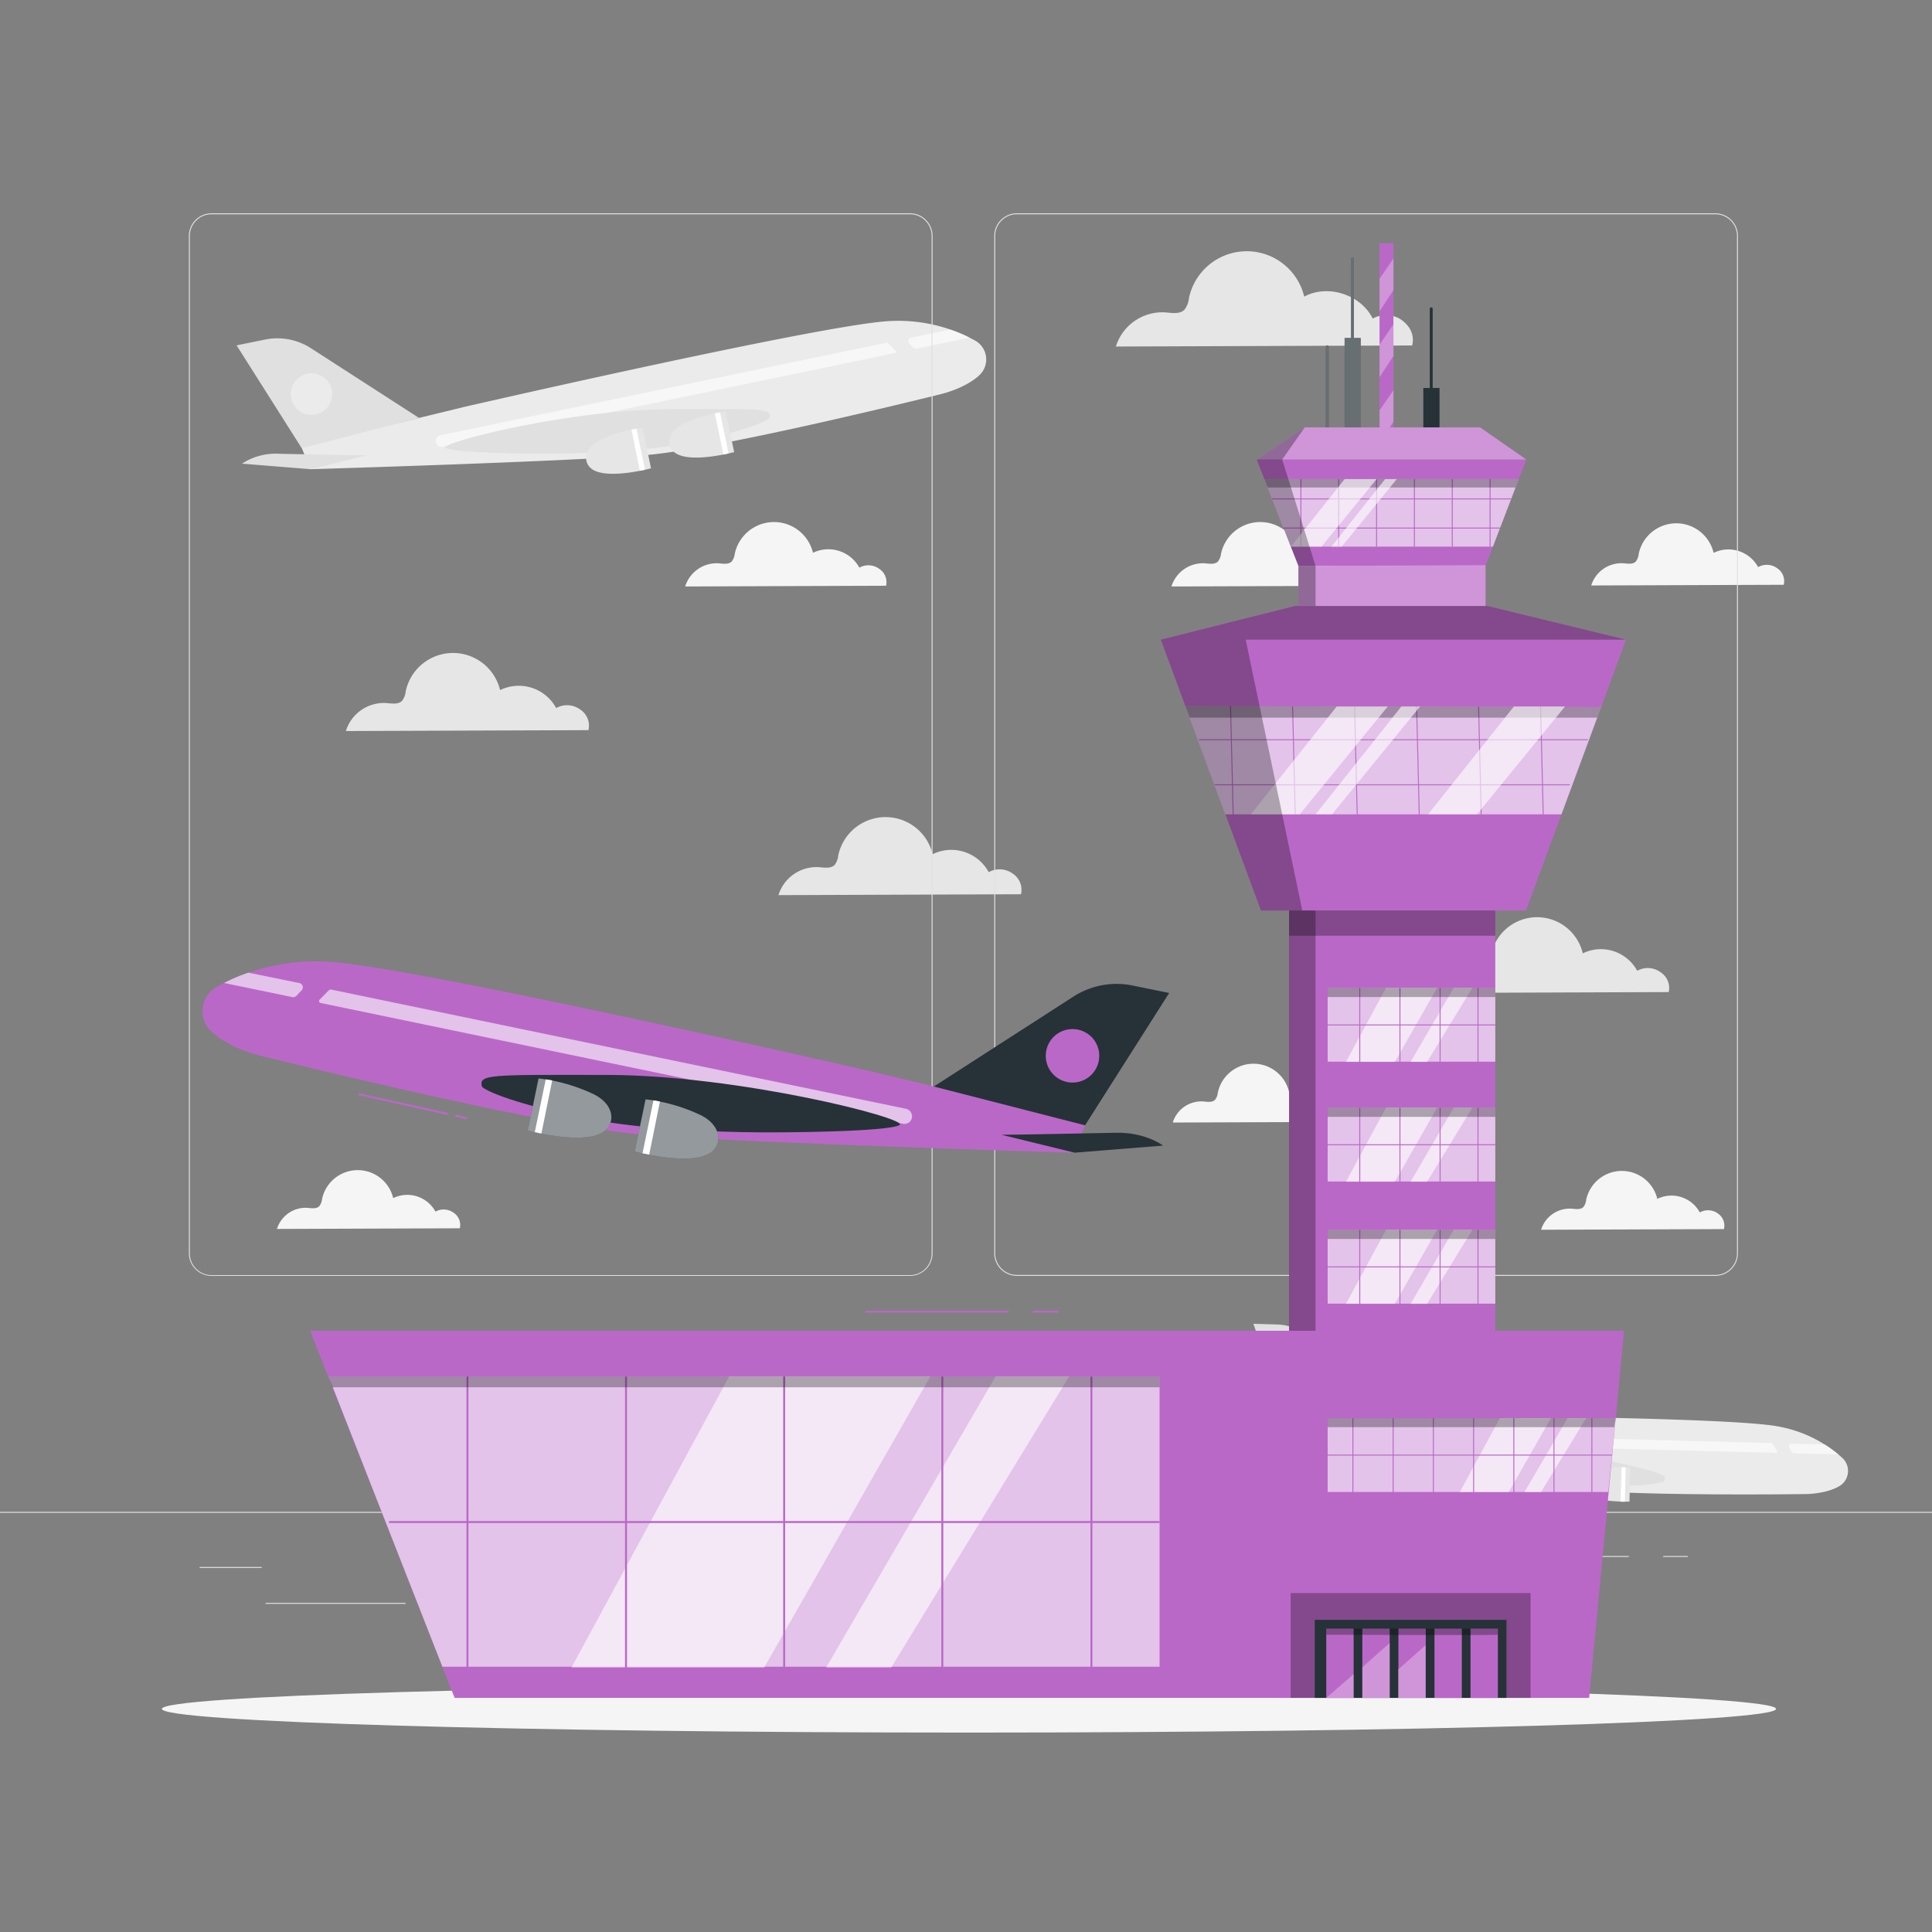 <svg xmlns="http://www.w3.org/2000/svg" xmlns:xlink="http://www.w3.org/1999/xlink" viewBox="0 0 500 500"><rect x="0" y="0" width="500" height="500" fill="#808080" stroke="none"/><defs><clipPath id="freepik--clip-path--inject-13"><rect x="357.02" y="62.94" width="3.6" height="47.67" style="fill:none"></rect></clipPath></defs><g id="freepik--background-complete--inject-13"><path d="M243.79,101.93s6.17-1.49,9.75-4.9a5.59,5.59,0,0,0-1.13-8.86,41.09,41.09,0,0,0-22.09-5.08c-16.34.67-110.18,22.22-110.18,22.22l-42.2,10.27,2.42,5.85s67.46-2,87.16-3.69S243.79,101.93,243.79,101.93Z" style="fill:#ebebeb"></path><path d="M108.44,108.16l-28-18.06a16,16,0,0,0-11.86-2.22l-7.35,1.5L78.09,116Z" style="fill:#e0e0e0"></path><path d="M95,117.84l-14.68,3.59L62.62,120a15.87,15.87,0,0,1,9.57-2.57C73.17,117.46,93.81,117.87,95,117.84Z" style="fill:#e0e0e0"></path><path d="M250.92,87.37,237.2,90.22a.89.89,0,0,1-.82-.26l-1.06-1.1a.88.88,0,0,1,.46-1.48L246,85.3a35.45,35.45,0,0,1,4.92,2.07Z" style="fill:#fff;opacity:0.6"></path><path d="M231.73,90.72a.4.4,0,0,1-.2.67L114.64,115.63a1.54,1.54,0,0,1-1.41-.43h0a1.54,1.54,0,0,1,.79-2.57L229.38,88.71a.58.58,0,0,1,.52.15Z" style="fill:#fff;opacity:0.6"></path><path d="M199.14,108.2S197.7,110,184,113.36s-28.51,3.77-37.42,4-29.68-.16-31.29-1.47,32.19-10,58.68-10C197.81,105.79,199.82,105.66,199.14,108.2Z" style="fill:#e0e0e0"></path><path d="M166.31,110.73l2.17,10.47s-10.44,2.82-14.79.5c-3-1.59-2.82-5.81,1.8-7.92A35.1,35.1,0,0,1,166.31,110.73Z" style="fill:#e6e6e6"></path><path d="M187.78,106.53,190,117s-10.44,2.83-14.78.5c-3-1.58-2.83-5.81,1.8-7.92A35.08,35.08,0,0,1,187.78,106.53Z" style="fill:#e6e6e6"></path><path d="M186.34,106.72l2.21,10.63-1.34.28L185,107C185.5,106.86,185.94,106.78,186.34,106.72Z" style="fill:#fff"></path><path d="M164.71,110.93l2.21,10.63-1.34.28-2.16-10.68C163.88,111.07,164.31,111,164.71,110.93Z" style="fill:#fff"></path><path d="M75.35,103.08a5.37,5.37,0,1,0,4.16-6.34A5.36,5.36,0,0,0,75.35,103.08Z" style="fill:#ebebeb"></path><path d="M467.38,386.66s5.19,0,8.68-2.07a4.58,4.58,0,0,0,.75-7.27,33.55,33.55,0,0,0-16.65-8.16c-13.13-2.52-91.87-2.87-91.87-2.87l-35.51.3.83,5.11s54.08,11,70.09,13.33S467.38,386.66,467.38,386.66Z" style="fill:#ebebeb"></path><path d="M358.45,366.38,339.5,346.77a13,13,0,0,0-9-4l-6.13-.18,8.49,24.3Z" style="fill:#e0e0e0"></path><path d="M346,371.58l-12.36.12-13.85-4.44a13,13,0,0,1,8.1-.26C328.63,367.2,345,371.38,346,371.58Z" style="fill:#e0e0e0"></path><path d="M475.77,376.4l-11.46-.29a.73.73,0,0,1-.6-.35l-.64-1.08a.72.72,0,0,1,.64-1.09l8.53.25a29.55,29.55,0,0,1,3.53,2.56Z" style="fill:#fff;opacity:0.6"></path><path d="M459.87,375.49a.33.33,0,0,1-.29.5L362,373.48a1.24,1.24,0,0,1-1-.61h0a1.25,1.25,0,0,1,1.11-1.89l96.31,2.47a.45.45,0,0,1,.38.22Z" style="fill:#fff;opacity:0.6"></path><path d="M430.66,383.33s-1.49,1.18-13,1.29-23.4-2.32-30.53-3.82-23.61-5.67-24.64-7,27.48-1.92,48.59,3C430,381.16,431.67,381.44,430.66,383.33Z" style="fill:#e0e0e0"></path><path d="M404,379.22l-.22,8.74s-8.84.3-11.87-2.36c-2.07-1.82-1.17-5.16,2.91-6A28.72,28.72,0,0,1,404,379.22Z" style="fill:#e6e6e6"></path><path d="M421.92,379.88l-.22,8.74s-8.84.31-11.87-2.35c-2.07-1.82-1.16-5.16,2.91-6A28.71,28.71,0,0,1,421.92,379.88Z" style="fill:#e6e6e6"></path><path d="M420.74,379.76l-.23,8.88-1.11,0,.27-8.9C420.05,379.72,420.41,379.73,420.74,379.76Z" style="fill:#fff"></path><path d="M402.74,379.08l-.23,8.87-1.12,0,.27-8.91C402,379,402.41,379.05,402.74,379.08Z" style="fill:#fff"></path><path d="M333,356.16a4.39,4.39,0,1,0,4.51-4.28A4.4,4.4,0,0,0,333,356.16Z" style="fill:#ebebeb"></path><path d="M429.71,251.59a5.57,5.57,0,0,0-6-.35,10.71,10.71,0,0,0-14.09-4.52,12.15,12.15,0,0,0-23.71.29,4.63,4.63,0,0,1-.91,2.4c-1,1-2.63.67-4,.56a10,10,0,0,0-10.08,7l60.94-.22A4.84,4.84,0,0,0,429.71,251.59Z" style="fill:#e6e6e6"></path><path d="M362.84,82.89a7,7,0,0,0-7.58-.44c-3.07-6.21-11.63-9-17.73-5.68a15.29,15.29,0,0,0-29.83.36,5.92,5.92,0,0,1-1.14,3c-1.24,1.27-3.32.84-5.08.71a12.59,12.59,0,0,0-12.69,8.84l76.67-.27C366.13,86.83,365,84.51,362.84,82.89Z" style="fill:#e6e6e6"></path><path d="M150.14,183.61a5.74,5.74,0,0,0-6.2-.36,11,11,0,0,0-14.52-4.65,12.52,12.52,0,0,0-24.42.29,4.81,4.81,0,0,1-.94,2.48c-1,1-2.71.69-4.16.57a10.32,10.32,0,0,0-10.39,7.25l62.78-.23A5,5,0,0,0,150.14,183.61Z" style="fill:#e6e6e6"></path><path d="M117.38,313.85a4.34,4.34,0,0,0-4.68-.28,8.31,8.31,0,0,0-10.94-3.5,9.44,9.44,0,0,0-18.41.22,3.62,3.62,0,0,1-.71,1.86c-.76.79-2,.52-3.14.44a7.75,7.75,0,0,0-7.82,5.46l47.32-.17A3.77,3.77,0,0,0,117.38,313.85Z" style="fill:#f5f5f5"></path><path d="M444.58,314.05a4.3,4.3,0,0,0-4.67-.27,8.34,8.34,0,0,0-11-3.51,9.44,9.44,0,0,0-18.41.23,3.61,3.61,0,0,1-.7,1.86c-.77.78-2.05.52-3.14.44a7.76,7.76,0,0,0-7.83,5.46l47.32-.17A3.77,3.77,0,0,0,444.58,314.05Z" style="fill:#f5f5f5"></path><path d="M349.21,286.31a4.34,4.34,0,0,0-4.68-.28,8.31,8.31,0,0,0-10.94-3.5,9.44,9.44,0,0,0-18.41.22,3.62,3.62,0,0,1-.71,1.86c-.76.79-2,.52-3.14.44a7.75,7.75,0,0,0-7.82,5.46l47.32-.17A3.77,3.77,0,0,0,349.21,286.31Z" style="fill:#f5f5f5"></path><path d="M227.54,147.21a4.77,4.77,0,0,0-5.14-.3,9.14,9.14,0,0,0-12-3.85,10.38,10.38,0,0,0-20.24.24,4,4,0,0,1-.78,2c-.84.86-2.25.58-3.45.48a8.55,8.55,0,0,0-8.61,6l52-.19A4.16,4.16,0,0,0,227.54,147.21Z" style="fill:#f5f5f5"></path><path d="M353.38,147.21a4.77,4.77,0,0,0-5.14-.3,9.14,9.14,0,0,0-12-3.85,10.38,10.38,0,0,0-20.24.24,4,4,0,0,1-.78,2c-.84.86-2.25.58-3.45.48a8.54,8.54,0,0,0-8.6,6l52-.19A4.14,4.14,0,0,0,353.38,147.21Z" style="fill:#f5f5f5"></path><path d="M262.08,226.08a5.74,5.74,0,0,0-6.2-.36,11,11,0,0,0-14.52-4.65,12.52,12.52,0,0,0-24.42.3,4.8,4.8,0,0,1-.93,2.47c-1,1-2.72.69-4.17.58a10.3,10.3,0,0,0-10.38,7.24l62.77-.23A5,5,0,0,0,262.08,226.08Z" style="fill:#e6e6e6"></path><path d="M459.93,147.05a4.57,4.57,0,0,0-4.93-.28,8.74,8.74,0,0,0-11.52-3.69,9.93,9.93,0,0,0-19.38.23,3.83,3.83,0,0,1-.74,2c-.81.83-2.16.55-3.31.46a8.18,8.18,0,0,0-8.24,5.75l49.82-.18A4,4,0,0,0,459.93,147.05Z" style="fill:#f5f5f5"></path><path d="M443.92,330.2H263.17a5.87,5.87,0,0,1-5.86-5.86V61.06a5.87,5.87,0,0,1,5.86-5.86H443.92a5.87,5.87,0,0,1,5.86,5.86V324.34A5.87,5.87,0,0,1,443.92,330.2ZM263.17,55.45a5.62,5.62,0,0,0-5.61,5.61V324.34a5.62,5.62,0,0,0,5.61,5.61H443.92a5.61,5.61,0,0,0,5.61-5.61V61.06a5.61,5.61,0,0,0-5.61-5.61Z" style="fill:#e0e0e0"></path><path d="M235.49,330.2H54.75a5.87,5.87,0,0,1-5.87-5.86V61.06a5.87,5.87,0,0,1,5.87-5.86H235.49a5.86,5.86,0,0,1,5.86,5.86V324.34A5.86,5.86,0,0,1,235.49,330.2ZM54.75,55.45a5.62,5.62,0,0,0-5.62,5.61V324.34A5.62,5.62,0,0,0,54.75,330H235.49a5.61,5.61,0,0,0,5.61-5.61V61.06a5.61,5.61,0,0,0-5.61-5.61Z" style="fill:#e0e0e0"></path><rect y="391.27" width="500" height="0.25" style="fill:#e0e0e0"></rect><rect x="51.67" y="405.53" width="16.06" height="0.25" style="fill:#e0e0e0"></rect><rect x="170.35" y="402.82" width="53.53" height="0.25" style="fill:#e0e0e0"></rect><rect x="68.73" y="414.82" width="36.25" height="0.25" style="fill:#e0e0e0"></rect><rect x="378.35" y="402.69" width="43.19" height="0.25" style="fill:#e0e0e0"></rect><rect x="430.45" y="402.69" width="6.33" height="0.25" style="fill:#e0e0e0"></rect><rect x="316.21" y="408.92" width="53.89" height="0.25" style="fill:#e0e0e0"></rect></g><g id="freepik--Shadow--inject-13"><path d="M459.65,442.26c0,3.39-93.52,6.13-208.88,6.13S41.9,445.65,41.9,442.26s93.51-6.13,208.87-6.13S459.65,438.87,459.65,442.26Z" style="fill:#f5f5f5"></path></g><g id="freepik--Airplane--inject-13"><path d="M67.17,273.16s-8-1.92-12.58-6.31a7.21,7.21,0,0,1,1.46-11.42,52.8,52.8,0,0,1,28.49-6.55c21.06.86,142.05,28.65,142.05,28.65L281,290.76l-3.12,7.55s-87-2.55-112.37-4.76S67.17,273.16,67.17,273.16Z" style="fill:#BA68C8"></path><path d="M241.67,281.19l36.14-23.28a20.64,20.64,0,0,1,15.29-2.86l9.48,1.93-21.77,34.25Z" style="fill:#263238"></path><path d="M259.18,293.68l18.93,4.63L301,296.48s-4.57-3.53-12.33-3.32C287.36,293.19,260.75,293.72,259.18,293.68Z" style="fill:#263238"></path><path d="M58,254.39l17.69,3.67a1.12,1.12,0,0,0,1-.33l1.37-1.42a1.13,1.13,0,0,0-.59-1.9l-13.18-2.69A46.24,46.24,0,0,0,58,254.38Z" style="fill:#fff;opacity:0.6"></path><path d="M82.72,258.71a.51.51,0,0,0,.26.86l150.7,31.26a2,2,0,0,0,1.82-.57h0a2,2,0,0,0-1-3.3L85.75,256.11a.75.75,0,0,0-.67.2Z" style="fill:#fff;opacity:0.6"></path><path d="M124.74,281.25s1.85,2.34,19.53,6.65S181,292.76,192.51,293s38.28-.2,40.34-1.89-41.5-12.84-75.65-12.92C126.46,278.14,123.86,278,124.74,281.25Z" style="fill:#263238"></path><path d="M167.07,284.51l-2.8,13.5s13.46,3.64,19.06.64c3.83-2,3.65-7.49-2.32-10.21A45.14,45.14,0,0,0,167.07,284.51Z" style="fill:#263238"></path><path d="M167.07,284.51l-2.8,13.5s13.46,3.64,19.06.64c3.83-2,3.65-7.49-2.32-10.21A45.14,45.14,0,0,0,167.07,284.51Z" style="fill:#fff;opacity:0.5"></path><path d="M139.38,279.1l-2.8,13.49s13.46,3.65,19.06.65c3.84-2.05,3.65-7.49-2.32-10.21A45.14,45.14,0,0,0,139.38,279.1Z" style="fill:#263238"></path><path d="M139.38,279.1l-2.8,13.49s13.46,3.65,19.06.65c3.84-2.05,3.65-7.49-2.32-10.21A45.14,45.14,0,0,0,139.38,279.1Z" style="fill:#fff;opacity:0.5"></path><path d="M141.24,279.34,138.4,293l1.72.36,2.79-13.76C142.32,279.52,141.75,279.41,141.24,279.34Z" style="fill:#fff"></path><path d="M169.12,284.76l-2.84,13.71,1.73.36,2.78-13.76C170.2,284.94,169.64,284.84,169.12,284.76Z" style="fill:#fff"></path><path d="M284.34,274.65a6.92,6.92,0,1,1-5.37-8.18A6.91,6.91,0,0,1,284.34,274.65Z" style="fill:#BA68C8"></path><path d="M115.79,288.53h-.05L93,283.47a.25.25,0,1,1,.11-.48L115.85,288a.25.25,0,0,1,.19.3A.26.26,0,0,1,115.79,288.53Z" style="fill:#BA68C8"></path><path d="M120.65,289.66h-.06L118,289a.25.25,0,0,1,.12-.49l2.6.63a.25.25,0,0,1,.18.3A.25.25,0,0,1,120.65,289.66Z" style="fill:#BA68C8"></path></g><g id="freepik--Tower--inject-13"><path d="M343.88,110.67V89.76a.38.38,0,0,0-.76,0v20.91a.38.38,0,0,0,.76,0Z" style="fill:#263238"></path><path d="M343.88,110.67V89.76a.38.38,0,0,0-.76,0v20.91a.38.38,0,0,0,.76,0Z" style="fill:#fff;opacity:0.3"></path><rect x="357.02" y="62.94" width="3.6" height="47.67" style="fill:#BA68C8"></rect><path d="M350.39,87.82V66.91a.38.38,0,0,0-.75,0V87.82a.38.38,0,0,0,.75,0Z" style="fill:#263238"></path><path d="M350.39,87.82V66.91a.38.38,0,0,0-.75,0V87.82a.38.38,0,0,0,.75,0Z" style="fill:#fff;opacity:0.3"></path><rect x="368.36" y="100.41" width="4.19" height="11.24" style="fill:#263238"></rect><polygon points="326.33 235.64 300.42 165.54 420.81 165.54 394.91 235.64 326.33 235.64" style="fill:#BA68C8"></polygon><polygon points="306.78 182.74 414.36 183.01 404.11 210.75 317.13 210.75 306.78 182.74" style="fill:#fff;opacity:0.6"></polygon><polygon points="300.42 165.54 335.18 156.83 384.97 156.83 420.81 165.54 300.42 165.54" style="fill:#BA68C8"></polygon><polygon points="336.03 156.83 336.03 146.46 384.46 146.27 384.46 156.83 336.03 156.83" style="fill:#BA68C8"></polygon><polygon points="336.03 146.46 325.23 118.92 394.99 118.92 384.46 146.46 336.03 146.46" style="fill:#BA68C8"></polygon><polygon points="325.23 118.92 337.67 110.61 383.06 110.61 394.99 118.92 325.23 118.92" style="fill:#BA68C8"></polygon><rect x="333.61" y="235.64" width="53.37" height="195.18" style="fill:#BA68C8"></rect><path d="M370.78,100.77V79.86a.38.38,0,0,0-.75,0v20.91a.38.38,0,0,0,.75,0Z" style="fill:#263238"></path><rect x="347.98" y="87.45" width="4.19" height="23.16" style="fill:#263238"></rect><g style="clip-path:url(#freepik--clip-path--inject-13)"><polygon points="360.62 66.91 357.02 72.15 357.02 80.57 360.62 75.09 360.62 66.91" style="fill:#fff;opacity:0.3"></polygon><polygon points="360.62 83.95 357.02 89.19 357.02 97.61 360.62 92.13 360.62 83.95" style="fill:#fff;opacity:0.3"></polygon><polygon points="360.62 100.99 357.02 106.23 357.02 114.64 360.62 109.17 360.62 100.99" style="fill:#fff;opacity:0.3"></polygon></g><rect x="347.98" y="87.45" width="4.19" height="23.16" style="fill:#fff;opacity:0.3"></rect><polygon points="327.22 123.99 334.07 141.47 386.37 141.47 393.05 123.99 327.22 123.99" style="fill:#fff;opacity:0.6"></polygon><polygon points="325.23 118.92 337.67 110.61 383.06 110.61 394.99 118.92 325.23 118.92" style="fill:#fff;opacity:0.3"></polygon><rect x="336.55" y="123.99" width="0.25" height="17.48" style="fill:#BA68C8"></rect><rect x="331.83" y="136.54" width="56.37" height="0.25" style="fill:#BA68C8"></rect><rect x="329.06" y="128.99" width="62.03" height="0.25" style="fill:#BA68C8"></rect><rect x="346.34" y="123.99" width="0.25" height="17.48" style="fill:#BA68C8"></rect><rect x="356.13" y="123.99" width="0.25" height="17.48" style="fill:#BA68C8"></rect><rect x="365.92" y="123.99" width="0.25" height="17.48" style="fill:#BA68C8"></rect><rect x="375.72" y="123.99" width="0.25" height="17.48" style="fill:#BA68C8"></rect><rect x="385.51" y="123.99" width="0.25" height="17.48" style="fill:#BA68C8"></rect><polygon points="328.07 126.16 392.23 126.16 393.05 123.99 327.22 123.99 328.07 126.16" style="opacity:0.3"></polygon><polygon points="300.42 165.54 335.18 156.83 384.97 156.83 420.81 165.54 300.42 165.54" style="opacity:0.3"></polygon><polygon points="334.07 141.47 347.98 123.99 356.26 123.99 342 141.47 334.07 141.47" style="fill:#fff;opacity:0.6"></polygon><polygon points="344.56 141.47 358.46 123.99 361.49 123.99 347.24 141.47 344.56 141.47" style="fill:#fff;opacity:0.6"></polygon><rect x="318.66" y="180.4" width="0.25" height="31.06" transform="translate(-4.66 7.78) rotate(-1.39)" style="fill:#BA68C8"></rect><rect x="334.71" y="180.4" width="0.25" height="31.06" transform="translate(-4.65 8.17) rotate(-1.39)" style="fill:#BA68C8"></rect><rect x="350.76" y="180.4" width="0.25" height="31.06" transform="translate(-4.65 8.57) rotate(-1.39)" style="fill:#BA68C8"></rect><rect x="366.81" y="180.4" width="0.25" height="31.06" transform="translate(-4.64 8.95) rotate(-1.39)" style="fill:#BA68C8"></rect><rect x="382.85" y="180.4" width="0.25" height="31.06" transform="translate(-4.64 9.34) rotate(-1.39)" style="fill:#BA68C8"></rect><rect x="398.9" y="180.4" width="0.25" height="31.06" transform="translate(-4.64 9.74) rotate(-1.39)" style="fill:#BA68C8"></rect><rect x="310.26" y="191.32" width="100.69" height="0.25" style="fill:#BA68C8"></rect><rect x="314.3" y="202.98" width="91.97" height="0.25" style="fill:#BA68C8"></rect><polygon points="306.78 182.74 307.88 185.72 413.36 185.72 414.36 183.01 306.78 182.74" style="opacity:0.3"></polygon><polygon points="323.72 210.75 345.93 182.84 359.15 182.84 336.38 210.75 323.72 210.75" style="fill:#fff;opacity:0.6"></polygon><polygon points="369.58 210.75 391.79 182.84 405.02 182.84 382.25 210.75 369.58 210.75" style="fill:#fff;opacity:0.6"></polygon><polygon points="340.46 210.75 362.67 182.84 367.51 182.84 344.74 210.75 340.46 210.75" style="fill:#fff;opacity:0.6"></polygon><rect x="333.61" y="235.64" width="53.37" height="6.52" style="opacity:0.3"></rect><polygon points="336.03 156.83 336.03 146.46 384.46 146.27 384.46 156.83 336.03 156.83" style="fill:#fff;opacity:0.3"></polygon><polygon points="348.32 274.81 358.68 255.69 371.9 255.69 360.99 274.81 348.32 274.81" style="fill:#fff;opacity:0.6"></polygon><polygon points="365.06 274.81 376.19 255.69 381.03 255.69 369.34 274.81 365.06 274.81" style="fill:#fff;opacity:0.6"></polygon><rect x="343.6" y="255.69" width="43.38" height="19.07" style="fill:#fff;opacity:0.6"></rect><rect x="351.78" y="254.86" width="0.25" height="20.78" style="fill:#BA68C8"></rect><rect x="343.6" y="265.13" width="43.38" height="0.25" style="fill:#BA68C8"></rect><rect x="362.18" y="254.86" width="0.25" height="20.78" style="fill:#BA68C8"></rect><rect x="372.57" y="254.86" width="0.25" height="20.78" style="fill:#BA68C8"></rect><rect x="382.38" y="254.86" width="0.25" height="20.78" style="fill:#BA68C8"></rect><polyline points="343.6 255.69 343.6 258.03 386.98 258.03 386.98 255.69 343.94 255.69" style="opacity:0.3"></polyline><polygon points="348.32 305.83 358.68 286.7 371.9 286.7 360.99 305.83 348.32 305.83" style="fill:#fff;opacity:0.6"></polygon><polygon points="365.06 305.83 376.19 286.7 381.03 286.7 369.34 305.83 365.06 305.83" style="fill:#fff;opacity:0.6"></polygon><rect x="343.6" y="286.7" width="43.38" height="19.07" style="fill:#fff;opacity:0.6"></rect><rect x="351.78" y="285.88" width="0.25" height="20.78" style="fill:#BA68C8"></rect><rect x="343.6" y="296.14" width="43.38" height="0.25" style="fill:#BA68C8"></rect><rect x="362.18" y="285.88" width="0.25" height="20.78" style="fill:#BA68C8"></rect><rect x="372.57" y="285.88" width="0.25" height="20.78" style="fill:#BA68C8"></rect><rect x="382.38" y="285.88" width="0.25" height="20.78" style="fill:#BA68C8"></rect><polyline points="343.6 286.7 343.6 289.04 386.98 289.04 386.98 286.7 343.94 286.7" style="opacity:0.3"></polyline><polygon points="348.32 337.43 358.68 318.31 371.9 318.31 360.99 337.43 348.32 337.43" style="fill:#fff;opacity:0.6"></polygon><polygon points="365.06 337.43 376.19 318.31 381.03 318.31 369.34 337.43 365.06 337.43" style="fill:#fff;opacity:0.6"></polygon><rect x="343.6" y="318.31" width="43.38" height="19.07" style="fill:#fff;opacity:0.6"></rect><rect x="351.78" y="317.48" width="0.25" height="20.78" style="fill:#BA68C8"></rect><rect x="343.6" y="327.75" width="43.38" height="0.25" style="fill:#BA68C8"></rect><rect x="362.18" y="317.48" width="0.25" height="20.78" style="fill:#BA68C8"></rect><rect x="372.57" y="317.48" width="0.25" height="20.78" style="fill:#BA68C8"></rect><rect x="382.38" y="317.48" width="0.25" height="20.78" style="fill:#BA68C8"></rect><polyline points="343.6 318.31 343.6 320.64 386.98 320.64 386.98 318.31 343.94 318.31" style="opacity:0.3"></polyline><polygon points="348.32 368.27 358.68 349.15 371.9 349.15 360.99 368.27 348.32 368.27" style="fill:#fff;opacity:0.6"></polygon><polygon points="365.06 368.27 376.19 349.15 381.03 349.15 369.34 368.27 365.06 368.27" style="fill:#fff;opacity:0.6"></polygon><rect x="343.6" y="349.15" width="43.38" height="19.07" style="fill:#fff;opacity:0.6"></rect><rect x="351.78" y="348.32" width="0.25" height="20.78" style="fill:#BA68C8"></rect><rect x="343.6" y="358.59" width="43.38" height="0.25" style="fill:#BA68C8"></rect><rect x="362.18" y="348.32" width="0.25" height="20.78" style="fill:#BA68C8"></rect><rect x="372.57" y="348.32" width="0.25" height="20.78" style="fill:#BA68C8"></rect><rect x="382.38" y="348.32" width="0.25" height="20.78" style="fill:#BA68C8"></rect><polyline points="343.6 349.15 343.6 351.49 386.98 351.49 386.98 349.15 343.94 349.15" style="opacity:0.3"></polyline><polygon points="348.32 399.12 358.68 379.99 371.9 379.99 360.99 399.12 348.32 399.12" style="fill:#fff;opacity:0.6"></polygon><polygon points="365.06 399.12 376.19 379.99 381.03 379.99 369.34 399.12 365.06 399.12" style="fill:#fff;opacity:0.6"></polygon><rect x="343.6" y="379.99" width="43.38" height="19.07" style="fill:#fff;opacity:0.6"></rect><rect x="351.78" y="379.17" width="0.25" height="20.78" style="fill:#BA68C8"></rect><rect x="343.6" y="389.43" width="43.38" height="0.25" style="fill:#BA68C8"></rect><rect x="362.18" y="379.17" width="0.25" height="20.78" style="fill:#BA68C8"></rect><rect x="372.57" y="379.17" width="0.25" height="20.78" style="fill:#BA68C8"></rect><rect x="382.38" y="379.17" width="0.25" height="20.78" style="fill:#BA68C8"></rect><polyline points="343.6 379.99 343.6 382.33 386.98 382.33 386.98 379.99 343.94 379.99" style="opacity:0.3"></polyline><polygon points="322.38 165.54 337.04 235.64 326.33 235.64 300.42 165.54 322.38 165.54" style="opacity:0.3"></polygon><polygon points="325.23 118.92 336.03 146.46 336.03 156.83 340.46 156.83 340.46 146.44 331.83 118.92 337.67 110.61 325.23 118.92" style="opacity:0.3"></polygon><rect x="333.61" y="235.64" width="6.85" height="195.18" style="opacity:0.3"></rect></g><g id="freepik--Building--inject-13"><polygon points="411.27 439.41 117.66 439.41 80.27 344.4 420.29 344.4 411.27 439.41" style="fill:#BA68C8"></polygon><polygon points="300.1 431.35 114.49 431.35 85.05 356.26 300.1 356.26 300.1 431.35" style="fill:#fff;opacity:0.6"></polygon><polygon points="147.9 431.54 188.68 356.26 240.75 356.26 197.78 431.54 147.9 431.54" style="fill:#fff;opacity:0.6"></polygon><polygon points="213.81 431.54 257.63 356.26 276.68 356.26 230.66 431.54 213.81 431.54" style="fill:#fff;opacity:0.6"></polygon><polygon points="377.79 386.14 388.15 367.02 401.38 367.02 390.46 386.14 377.79 386.14" style="fill:#fff;opacity:0.6"></polygon><polygon points="394.54 386.14 405.67 367.02 410.5 367.02 398.81 386.14 394.54 386.14" style="fill:#fff;opacity:0.6"></polygon><polygon points="416.23 386.12 343.6 386.12 343.6 367.04 418.14 367.04 416.23 386.12" style="fill:#fff;opacity:0.6"></polygon><rect x="381.25" y="366.19" width="0.25" height="20.78" style="fill:#BA68C8"></rect><rect x="370.83" y="366.19" width="0.25" height="20.78" style="fill:#BA68C8"></rect><rect x="360.42" y="366.19" width="0.25" height="20.78" style="fill:#BA68C8"></rect><rect x="350" y="366.19" width="0.25" height="20.78" style="fill:#BA68C8"></rect><rect x="343.6" y="376.45" width="73.63" height="0.25" style="fill:#BA68C8"></rect><rect x="391.65" y="366.19" width="0.25" height="20.78" style="fill:#BA68C8"></rect><rect x="402.04" y="366.19" width="0.25" height="20.78" style="fill:#BA68C8"></rect><rect x="411.85" y="366.19" width="0.25" height="20.78" style="fill:#BA68C8"></rect><polyline points="343.6 367.02 343.6 369.35 417.76 369.35 418.14 367.04 344.18 367.02" style="opacity:0.3"></polyline><rect x="161.76" y="352.99" width="0.5" height="81.81" style="fill:#BA68C8"></rect><rect x="120.73" y="352.99" width="0.5" height="81.81" style="fill:#BA68C8"></rect><rect x="100.68" y="393.65" width="199.42" height="0.5" style="fill:#BA68C8"></rect><rect x="202.69" y="352.99" width="0.5" height="81.81" style="fill:#BA68C8"></rect><rect x="243.62" y="352.99" width="0.5" height="81.81" style="fill:#BA68C8"></rect><rect x="282.21" y="352.99" width="0.5" height="81.81" style="fill:#BA68C8"></rect><polygon points="85.05 356.26 300.1 356.26 300.1 359.03 86.03 359.03 85.05 356.26" style="opacity:0.3"></polygon><rect x="334.02" y="412.29" width="62.09" height="27.13" style="opacity:0.3"></rect><rect x="340.26" y="419.22" width="49.61" height="20.19" style="fill:#263238"></rect><rect x="343.24" y="421.51" width="7.08" height="17.91" style="fill:#BA68C8"></rect><rect x="352.57" y="421.51" width="7.08" height="17.91" style="fill:#BA68C8"></rect><rect x="361.91" y="421.51" width="7.08" height="17.91" style="fill:#BA68C8"></rect><rect x="371.24" y="421.51" width="7.08" height="17.91" style="fill:#BA68C8"></rect><rect x="380.57" y="421.51" width="7.08" height="17.91" style="fill:#BA68C8"></rect><path d="M343.24,423.07s44.42.17,44.42,0v-1.56H343.24Z" style="opacity:0.3"></path><polygon points="343.24 439.41 350.32 433.26 350.32 439.41 343.24 439.41" style="fill:#fff;opacity:0.3"></polygon><polygon points="352.57 431.47 359.66 425.2 359.66 439.41 352.57 439.41 352.57 431.47" style="fill:#fff;opacity:0.3"></polygon><polygon points="361.84 432.06 368.92 425.8 368.92 439.41 361.84 439.41 361.84 432.06" style="fill:#fff;opacity:0.3"></polygon><path d="M260.86,339.71H224.18a.25.25,0,0,1,0-.5h36.68a.25.25,0,0,1,0,.5Z" style="fill:#BA68C8"></path><path d="M273.69,339.71h-6.13a.25.25,0,0,1,0-.5h6.13a.25.25,0,0,1,0,.5Z" style="fill:#BA68C8"></path></g></svg>
